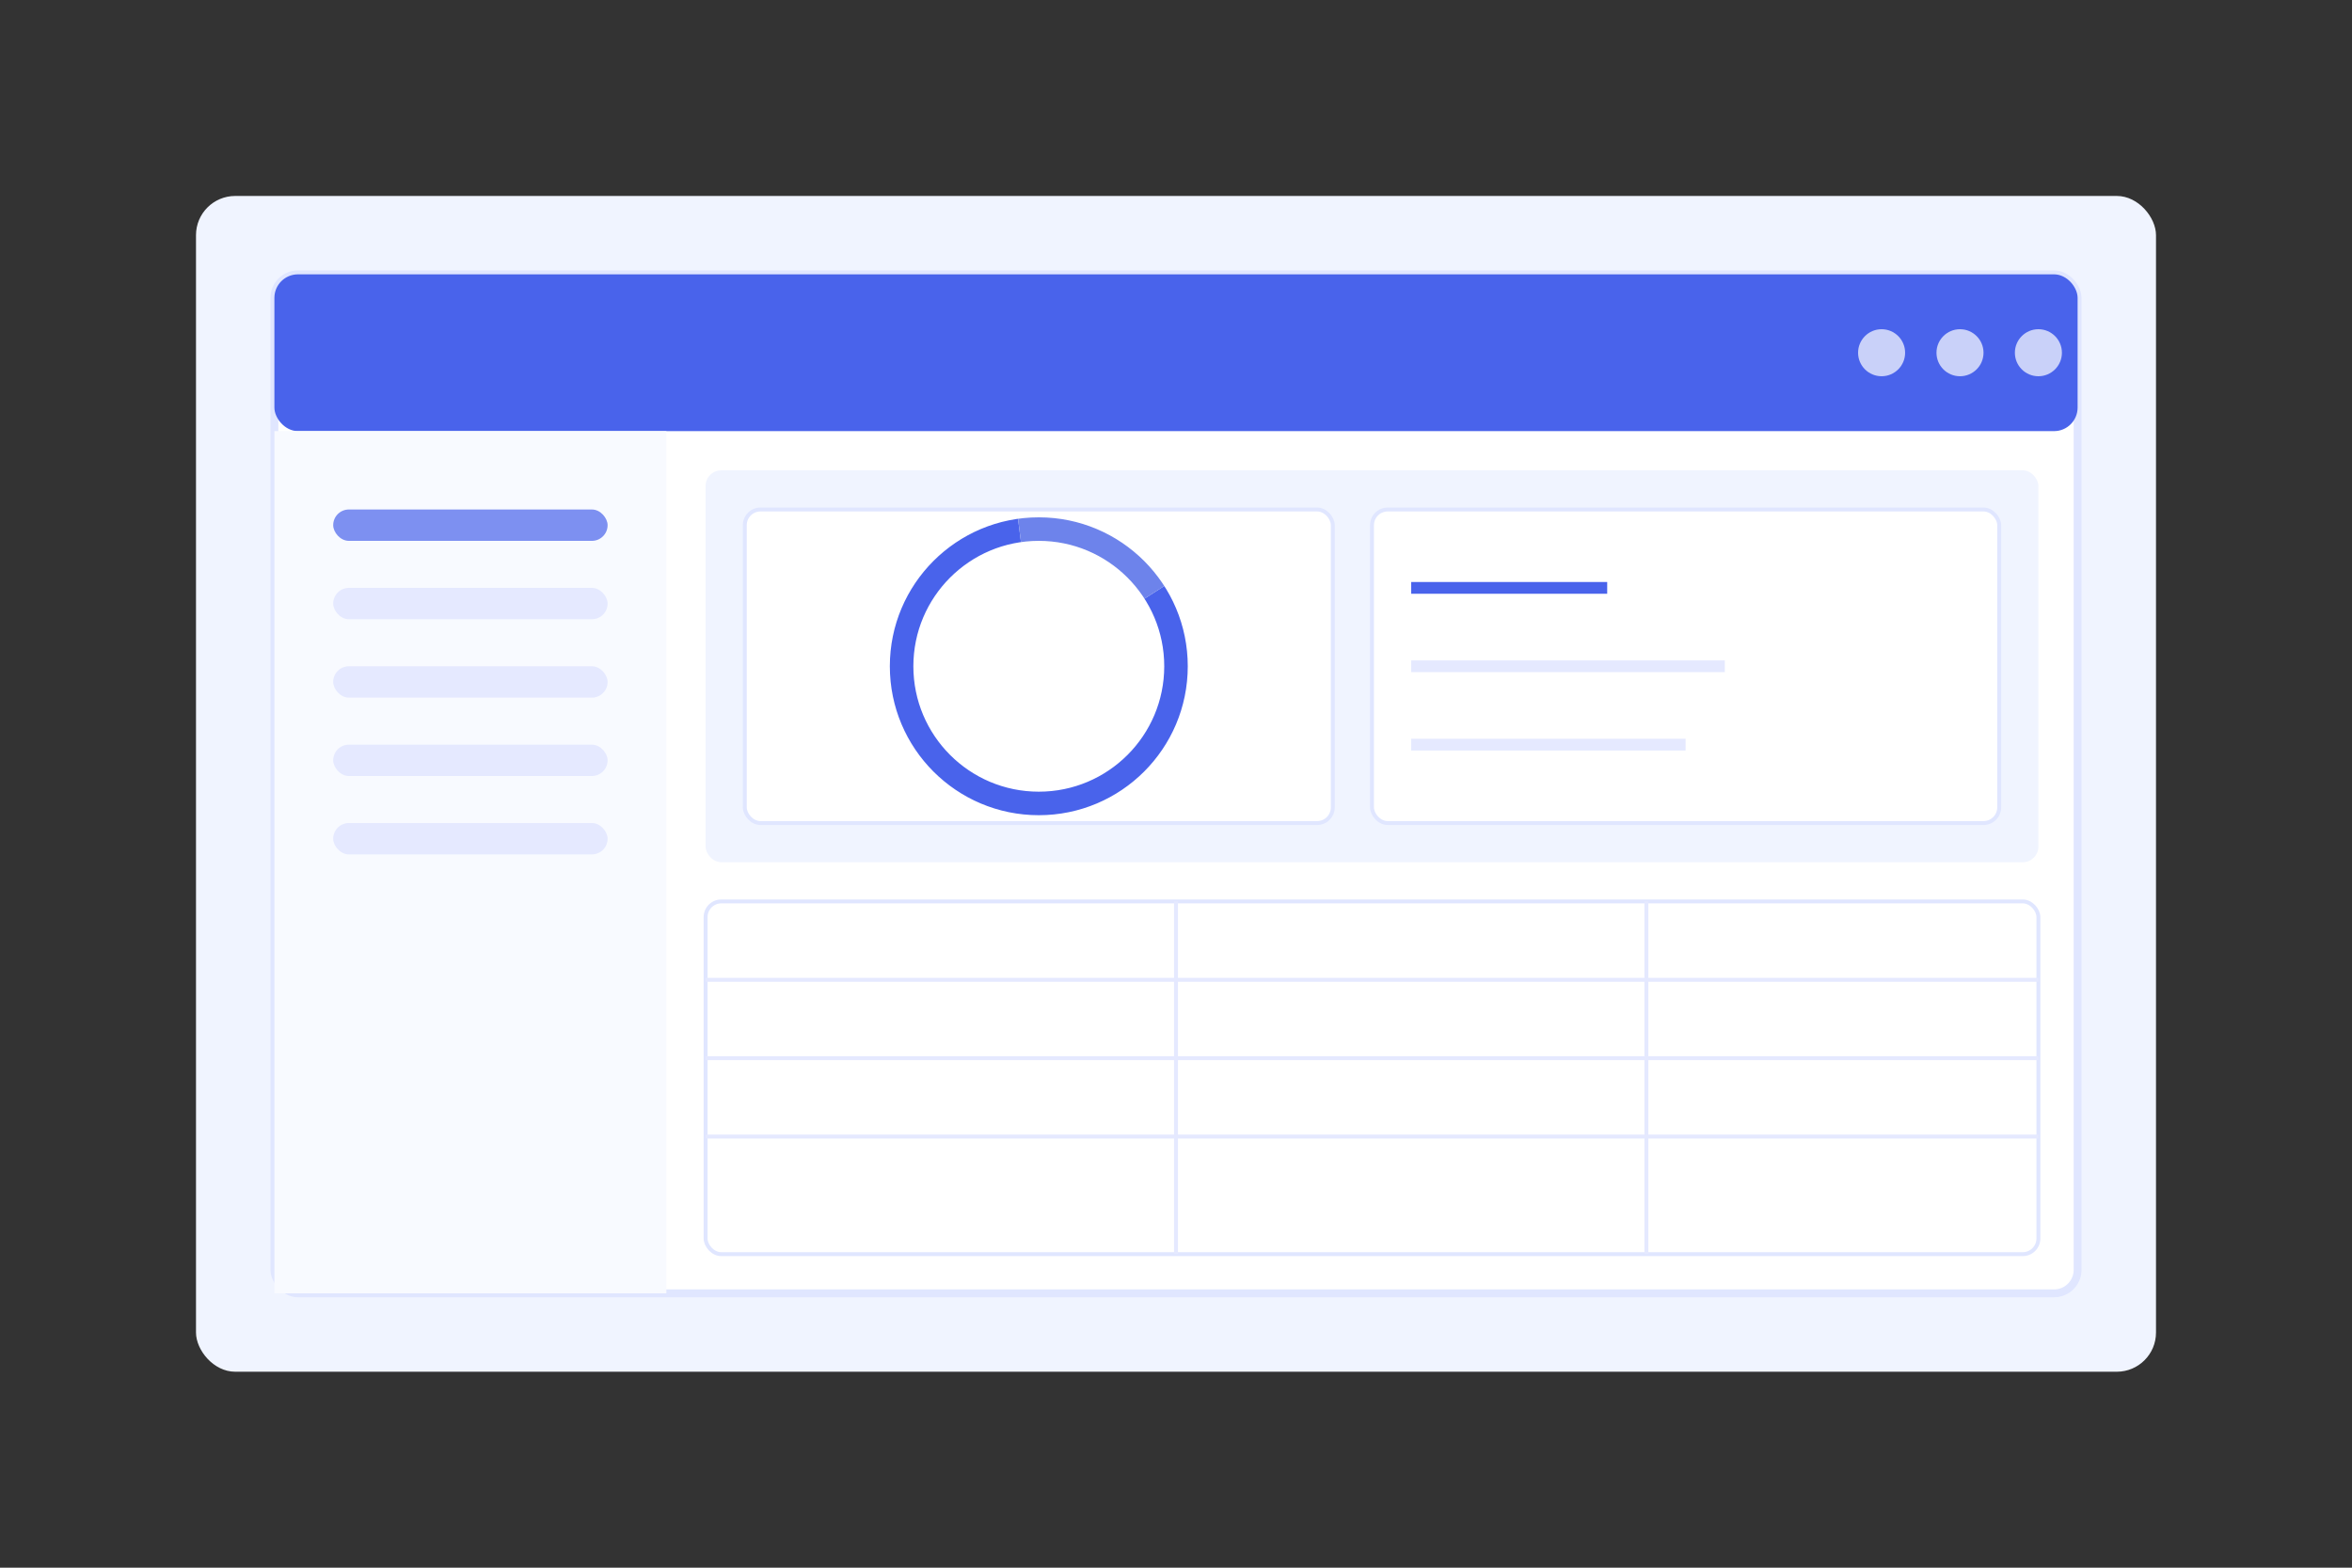 <svg width="600" height="400" viewBox="0 0 600 400" xmlns="http://www.w3.org/2000/svg">
  <rect x="0" y="0" width="600" height="400" fill="#333333" stroke="none"/>
  <!-- Background elements -->
  <rect x="50" y="50" width="500" height="300" rx="10" fill="#f0f4ff" />
  
  <!-- Dashboard frame -->
  <rect x="70" y="70" width="460" height="260" rx="6" fill="#ffffff" stroke="#e0e6ff" stroke-width="2" />
  
  <!-- Header bar -->
  <rect x="70" y="70" width="460" height="40" rx="6" fill="#4963eb" />
  
  <!-- Navigation sidebar -->
  <rect x="70" y="110" width="100" height="220" fill="#f8faff" />
  
  <!-- Main content area -->
  <rect x="180" y="120" width="340" height="100" rx="4" fill="#f0f4ff" />
  
  <!-- Chart elements -->
  <rect x="190" y="130" width="150" height="80" rx="4" fill="#ffffff" stroke="#e0e6ff" stroke-width="1" />
  <circle cx="265" cy="170" r="35" fill="none" stroke="#4963eb" stroke-width="6" stroke-dasharray="160 40" />
  <circle cx="265" cy="170" r="35" fill="none" stroke="#6d83eb" stroke-width="6" stroke-dasharray="40 160" stroke-dashoffset="40" />
  
  <!-- Stats card -->
  <rect x="350" y="130" width="160" height="80" rx="4" fill="#ffffff" stroke="#e0e6ff" stroke-width="1" />
  <line x1="360" y1="150" x2="410" y2="150" stroke="#4963eb" stroke-width="3" />
  <line x1="360" y1="170" x2="440" y2="170" stroke="#e5e9ff" stroke-width="3" />
  <line x1="360" y1="190" x2="430" y2="190" stroke="#e5e9ff" stroke-width="3" />
  
  <!-- Table -->
  <rect x="180" y="230" width="340" height="90" rx="4" fill="#ffffff" stroke="#e0e6ff" stroke-width="1" />
  <line x1="180" y1="250" x2="520" y2="250" stroke="#e5e9ff" stroke-width="1" />
  <line x1="180" y1="270" x2="520" y2="270" stroke="#e5e9ff" stroke-width="1" />
  <line x1="180" y1="290" x2="520" y2="290" stroke="#e5e9ff" stroke-width="1" />
  <line x1="300" y1="230" x2="300" y2="320" stroke="#e5e9ff" stroke-width="1" />
  <line x1="420" y1="230" x2="420" y2="320" stroke="#e5e9ff" stroke-width="1" />
  
  <!-- Navigation icons -->
  <rect x="85" y="130" width="70" height="8" rx="4" fill="#4963eb" opacity="0.7" />
  <rect x="85" y="150" width="70" height="8" rx="4" fill="#e5e9ff" />
  <rect x="85" y="170" width="70" height="8" rx="4" fill="#e5e9ff" />
  <rect x="85" y="190" width="70" height="8" rx="4" fill="#e5e9ff" />
  <rect x="85" y="210" width="70" height="8" rx="4" fill="#e5e9ff" />
  
  <!-- Decorative elements -->
  <circle cx="480" cy="90" r="6" fill="#ffffff" opacity="0.7" />
  <circle cx="500" cy="90" r="6" fill="#ffffff" opacity="0.7" />
  <circle cx="520" cy="90" r="6" fill="#ffffff" opacity="0.7" />
</svg> 